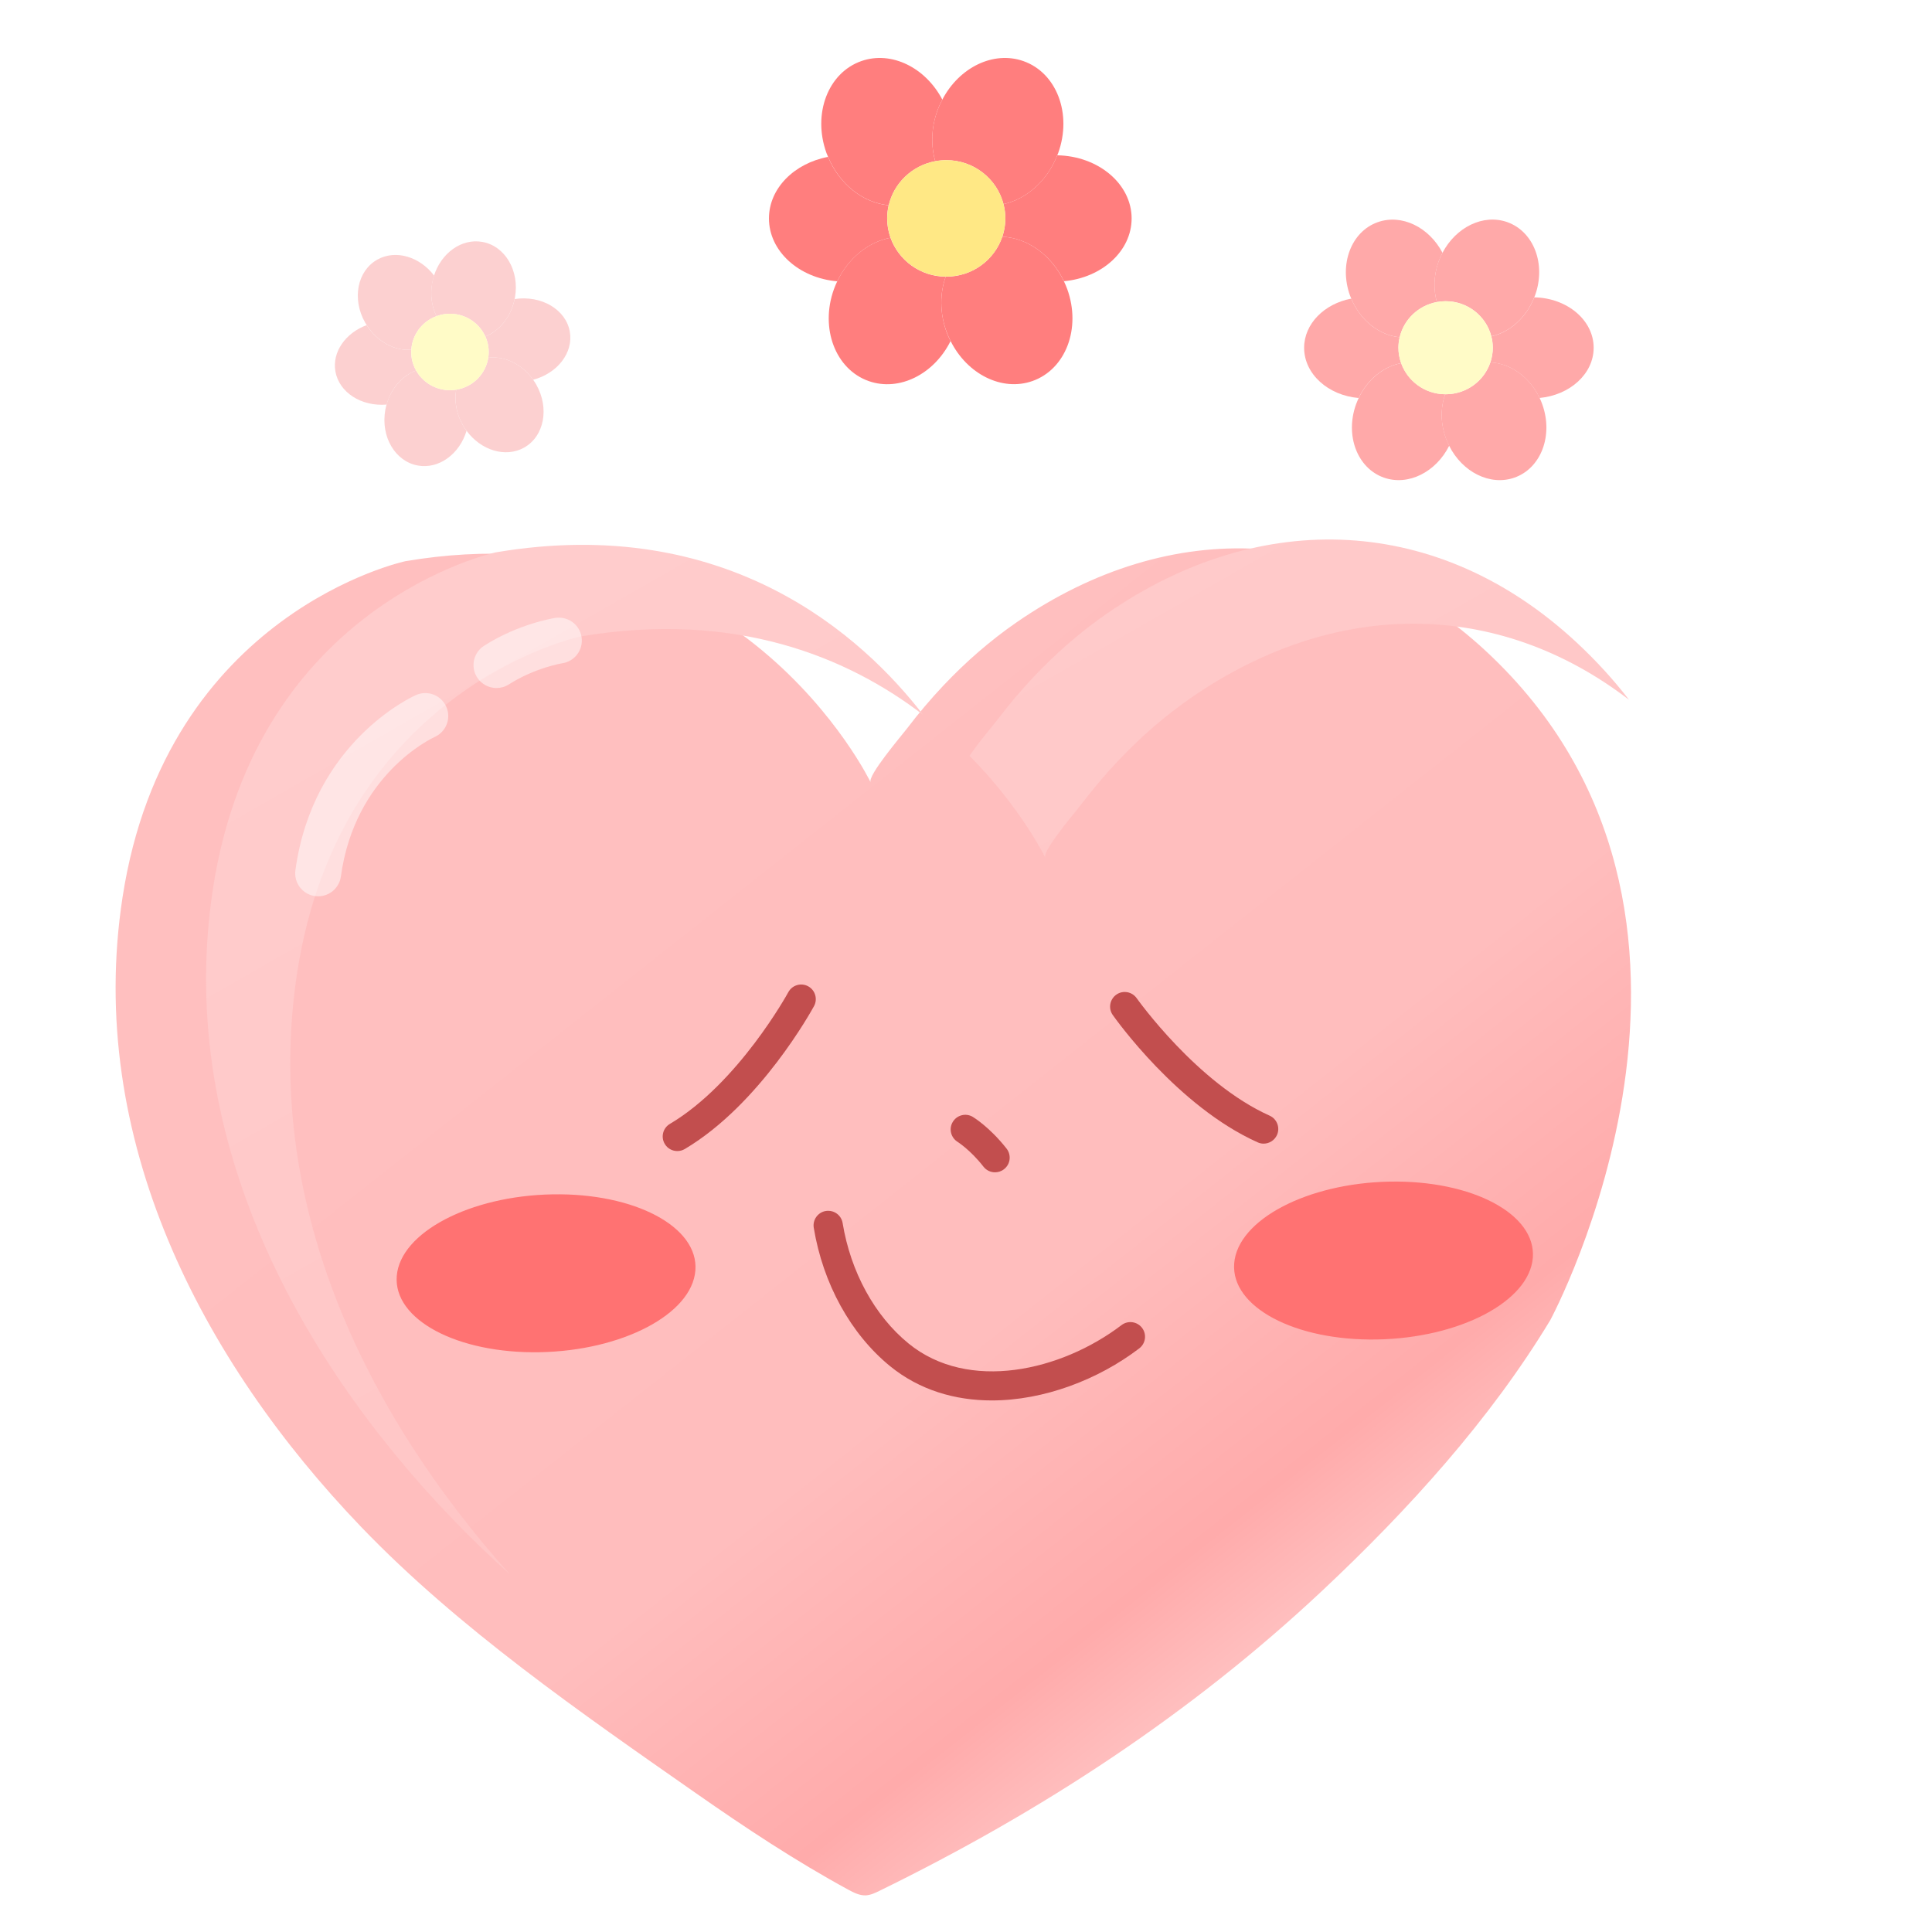 <svg width="300" height="300" viewBox="0 0 300 300" fill="none" xmlns="http://www.w3.org/2000/svg">
<g filter="url(#filter0_i_3_12486)">
<path d="M149.235 117.318C149.235 117.318 128.528 74.268 76.987 82.995C76.987 82.995 39.895 90.894 33.078 135.17C27.323 172.564 45.316 207.119 70.203 233.029C85.229 248.671 104.317 261.862 122.13 274.309C129.761 279.642 137.553 284.807 145.752 289.27C146.609 289.731 147.531 290.213 148.506 290.161C149.246 290.119 149.921 289.794 150.586 289.47C175.74 277.18 198.965 261.977 219.318 242.898C232.758 230.294 245.483 216.224 254.773 200.843C254.773 200.843 288.793 137.8 244.754 96.929C223.479 77.19 195.943 75.902 171.914 92.477C167.788 95.327 164.004 98.638 160.585 102.252C158.549 104.4 156.641 106.674 154.851 109.021C154.058 110.058 148.742 116.292 149.235 117.318Z" fill="url(#paint0_linear_3_12486)"/>
</g>
<g filter="url(#filter1_f_3_12486)">
<path fill-rule="evenodd" clip-rule="evenodd" d="M150.542 117.354C158.636 125.538 162.305 133.167 162.305 133.167C161.892 132.305 165.565 127.78 167.229 125.732C167.548 125.338 167.793 125.036 167.921 124.869C169.711 122.522 171.619 120.248 173.655 118.1C177.074 114.486 180.858 111.175 184.984 108.325C207.216 92.99 232.451 92.945 252.951 108.658C250.581 105.583 247.862 102.588 244.754 99.704C223.479 79.965 195.943 78.677 171.914 95.252C167.788 98.102 164.004 101.413 160.585 105.027C158.549 107.175 156.641 109.449 154.851 111.796C154.723 111.963 154.478 112.265 154.158 112.659C153.227 113.806 151.664 115.732 150.542 117.354ZM79.216 244.507C76.088 241.688 73.071 238.79 70.203 235.804C45.316 209.894 27.323 175.339 33.078 137.946C39.895 93.669 76.987 85.77 76.987 85.77C113.049 79.664 134.017 98.905 143.358 111.013C131.705 102.082 114.288 94.74 90.057 98.843C90.057 98.843 52.965 106.742 46.148 151.019C40.711 186.347 56.471 219.143 79.216 244.507Z" fill="url(#paint1_linear_3_12486)"/>
</g>
<path d="M77.095 106.835C75.913 106.835 74.763 106.25 74.082 105.185C73.028 103.524 73.517 101.32 75.178 100.266C80.598 96.816 86.039 95.975 86.262 95.943C88.211 95.666 90.021 96.997 90.308 98.945C90.596 100.894 89.254 102.693 87.317 102.991C87.221 103.002 83.068 103.694 79.001 106.281C78.415 106.654 77.755 106.835 77.095 106.835Z" fill="white" fill-opacity="0.5"/>
<path d="M49.407 139.177C49.248 139.177 49.088 139.166 48.917 139.145C46.969 138.879 45.606 137.08 45.872 135.131C48.587 115.241 63.941 108.214 64.591 107.927C66.39 107.128 68.498 107.937 69.297 109.737C70.096 111.536 69.286 113.634 67.498 114.432C66.976 114.677 55.093 120.278 52.932 136.1C52.687 137.878 51.154 139.177 49.407 139.177Z" fill="white" fill-opacity="0.5"/>
<g filter="url(#filter2_f_3_12486)">
<ellipse cx="23.184" cy="12.294" rx="23.184" ry="12.294" transform="matrix(1 -0.018 -0.081 0.997 192.643 183.897)" fill="#FF7272"/>
</g>
<g filter="url(#filter3_f_3_12486)">
<ellipse cx="23.184" cy="12.294" rx="23.184" ry="12.294" transform="matrix(1 -0.018 -0.081 0.997 62.605 185.875)" fill="#FF7272"/>
</g>
<path d="M154.505 182.036C153.834 182.036 153.163 181.738 152.716 181.163C150.661 178.533 148.723 177.34 148.713 177.319C147.648 176.669 147.297 175.275 147.946 174.21C148.585 173.145 149.969 172.783 151.045 173.422C151.151 173.486 153.685 175.019 156.305 178.362C157.071 179.353 156.901 180.779 155.911 181.546C155.485 181.887 154.984 182.036 154.505 182.036Z" fill="#C24E4E"/>
<path d="M154.001 217.459C148.325 217.459 142.799 215.872 138.221 212.145C132.109 207.162 127.786 199.326 126.36 190.648C126.157 189.413 126.998 188.242 128.234 188.039C129.479 187.848 130.64 188.678 130.842 189.913C132.088 197.516 135.825 204.33 141.085 208.621C150.37 216.191 164.755 212.912 174.156 205.757C175.157 205.001 176.573 205.193 177.34 206.193C178.096 207.194 177.904 208.61 176.903 209.377C170.547 214.222 162.114 217.459 154.001 217.459Z" fill="#C24E4E"/>
<path d="M105.172 178.734C104.395 178.734 103.639 178.34 103.223 177.626C102.585 176.551 102.936 175.156 104.022 174.517C114.638 168.225 122.336 154.212 122.41 154.063C123.007 152.967 124.38 152.551 125.487 153.148C126.584 153.744 126.999 155.118 126.403 156.225C126.062 156.842 118.045 171.472 106.343 178.414C105.971 178.638 105.566 178.734 105.172 178.734Z" fill="#C24E4E"/>
<path d="M196.214 177.584C195.905 177.584 195.586 177.52 195.288 177.381C182.862 171.813 173.194 158.184 172.789 157.609C172.065 156.587 172.321 155.171 173.343 154.447C174.365 153.723 175.781 153.978 176.505 155C176.601 155.128 185.875 168.193 197.151 173.239C198.29 173.751 198.801 175.092 198.29 176.242C197.907 177.083 197.076 177.584 196.214 177.584Z" fill="#C24E4E"/>
<path d="M217.57 56.39C217.304 55.643 217.149 54.837 217.149 53.996C217.149 53.43 217.218 52.889 217.347 52.366C214.241 52.083 211.255 49.809 209.822 46.368C205.636 47.166 202.504 50.281 202.504 54.004C202.504 58.063 206.219 61.4 210.972 61.803C212.353 58.878 214.876 56.896 217.57 56.39Z" fill="#FFA9A9"/>
<path d="M247.463 53.996C247.463 49.723 243.353 46.266 238.239 46.171C236.978 49.371 234.387 51.611 231.573 52.228C231.719 52.795 231.805 53.387 231.805 54.004C231.805 54.802 231.667 55.557 231.427 56.278C234.499 56.415 237.502 58.509 239.063 61.795C243.79 61.357 247.463 58.037 247.463 53.996Z" fill="#FFA9A9"/>
<path d="M224.417 61.22C221.251 61.194 218.575 59.187 217.579 56.389C214.885 56.896 212.363 58.878 210.982 61.795C210.836 62.112 210.69 62.438 210.57 62.773C208.82 67.612 210.758 72.708 214.894 74.166C218.677 75.496 222.993 73.3 225.035 69.207C224.846 68.83 224.675 68.444 224.52 68.032C223.654 65.673 223.688 63.253 224.417 61.22Z" fill="#FFA9A9"/>
<path d="M231.426 56.27C230.457 59.144 227.72 61.22 224.477 61.22C224.451 61.22 224.434 61.22 224.408 61.22C223.679 63.254 223.653 65.673 224.502 68.032C224.648 68.444 224.828 68.83 225.017 69.208C227.059 73.3 231.375 75.497 235.158 74.167C239.294 72.717 241.224 67.612 239.482 62.773C239.362 62.43 239.217 62.104 239.071 61.786C237.509 58.5 234.498 56.398 231.426 56.27Z" fill="#FFA9A9"/>
<path d="M217.347 52.365C217.999 49.594 220.264 47.432 223.121 46.9C222.572 44.987 222.615 42.782 223.387 40.62C223.558 40.148 223.764 39.693 223.996 39.264C221.92 35.292 217.681 33.181 213.949 34.494C209.814 35.944 207.883 41.049 209.625 45.888C209.685 46.051 209.754 46.205 209.822 46.368C211.255 49.809 214.241 52.082 217.347 52.365Z" fill="#FFA9A9"/>
<path d="M223.113 46.901C223.55 46.815 224.005 46.772 224.477 46.772C227.9 46.772 230.766 49.089 231.572 52.22C234.386 51.602 236.977 49.372 238.239 46.163C238.273 46.069 238.324 45.974 238.359 45.88C240.109 41.041 238.17 35.944 234.034 34.486C230.302 33.173 226.073 35.284 223.988 39.256C223.765 39.685 223.55 40.14 223.379 40.612C222.606 42.782 222.564 44.987 223.113 46.901Z" fill="#FFA9A9"/>
<path d="M224.475 46.772C224.012 46.772 223.557 46.824 223.111 46.901C220.254 47.433 217.989 49.586 217.337 52.366C217.217 52.889 217.14 53.438 217.14 53.996C217.14 54.837 217.294 55.635 217.56 56.39C218.555 59.187 221.232 61.194 224.398 61.22C224.424 61.22 224.441 61.22 224.467 61.22C227.71 61.22 230.455 59.144 231.416 56.27C231.657 55.558 231.794 54.794 231.794 53.996C231.794 53.387 231.708 52.795 231.562 52.22C230.773 49.097 227.899 46.772 224.475 46.772Z" fill="#FFFBC7"/>
<path d="M64.615 57.539C64.297 56.973 64.057 56.338 63.937 55.66C63.86 55.205 63.843 54.751 63.868 54.313C61.312 54.51 58.575 53.078 56.936 50.486C53.65 51.705 51.557 54.656 52.08 57.668C52.655 60.954 56.13 63.15 60.033 62.824C60.737 60.267 62.496 58.32 64.615 57.539Z" fill="#FCD0D0"/>
<path d="M88.483 51.516C87.883 48.059 84.065 45.811 79.912 46.437C79.346 49.2 77.562 51.37 75.365 52.254C75.562 52.691 75.717 53.163 75.803 53.661C75.914 54.304 75.914 54.939 75.82 55.548C78.325 55.24 81.053 56.527 82.778 58.972C86.544 57.977 89.05 54.785 88.483 51.516Z" fill="#FCD0D0"/>
<path d="M70.835 60.516C68.27 60.928 65.816 59.667 64.615 57.539C62.505 58.32 60.737 60.267 60.025 62.816C59.948 63.09 59.879 63.373 59.828 63.665C59.09 67.826 61.372 71.687 64.933 72.296C68.184 72.854 71.367 70.486 72.448 66.891C72.243 66.608 72.045 66.325 71.874 66.016C70.844 64.223 70.527 62.258 70.835 60.516Z" fill="#FCD0D0"/>
<path d="M75.818 55.54C75.441 58.003 73.51 60.062 70.885 60.499C70.868 60.499 70.851 60.499 70.834 60.508C70.533 62.249 70.842 64.214 71.872 66.016C72.052 66.325 72.249 66.617 72.447 66.891C74.677 69.928 78.478 71.112 81.361 69.516C84.501 67.775 85.359 63.382 83.257 59.701C83.111 59.444 82.948 59.195 82.785 58.964C81.052 56.527 78.323 55.231 75.818 55.54Z" fill="#FCD0D0"/>
<path d="M63.868 54.313C64.005 51.979 65.532 49.92 67.772 49.097C67.051 47.621 66.777 45.828 67.111 43.974C67.18 43.563 67.291 43.177 67.411 42.791C65.172 39.856 61.44 38.724 58.609 40.302C55.469 42.044 54.611 46.437 56.713 50.117C56.781 50.246 56.867 50.358 56.944 50.478C58.574 53.078 61.311 54.51 63.868 54.313Z" fill="#FCD0D0"/>
<path d="M67.771 49.097C68.114 48.968 68.475 48.873 68.852 48.805C71.623 48.333 74.274 49.826 75.364 52.254C77.56 51.37 79.345 49.208 79.911 46.437C79.928 46.351 79.954 46.274 79.963 46.188C80.701 42.027 78.418 38.166 74.858 37.557C71.657 37.008 68.517 39.29 67.393 42.799C67.273 43.177 67.162 43.571 67.093 43.983C66.776 45.828 67.05 47.621 67.771 49.097Z" fill="#FCD0D0"/>
<path d="M68.852 48.805C68.475 48.865 68.114 48.968 67.771 49.097C65.532 49.912 64.005 51.971 63.867 54.313C63.842 54.759 63.859 55.206 63.936 55.66C64.056 56.338 64.288 56.973 64.614 57.539C65.815 59.667 68.269 60.928 70.834 60.516C70.851 60.516 70.868 60.516 70.886 60.508C73.511 60.062 75.441 58.002 75.819 55.549C75.913 54.94 75.913 54.305 75.802 53.661C75.716 53.163 75.561 52.7 75.364 52.254C74.275 49.826 71.623 48.333 68.852 48.805Z" fill="#FFFBC7"/>
<path d="M138.278 36.914C137.943 35.979 137.754 34.966 137.754 33.919C137.754 33.216 137.84 32.53 137.994 31.878C134.099 31.526 130.367 28.677 128.574 24.362C123.323 25.357 119.402 29.252 119.402 33.919C119.402 38.999 124.053 43.177 130.007 43.683C131.749 40.028 134.906 37.549 138.278 36.914Z" fill="#FF7E7E"/>
<path d="M175.718 33.92C175.718 28.575 170.57 24.233 164.17 24.113C162.591 28.128 159.348 30.925 155.822 31.698C156.002 32.41 156.114 33.148 156.114 33.92C156.114 34.915 155.942 35.867 155.642 36.76C159.485 36.931 163.252 39.556 165.208 43.666C171.111 43.134 175.718 38.973 175.718 33.92Z" fill="#FF7E7E"/>
<path d="M146.847 42.962C142.883 42.928 139.529 40.414 138.276 36.914C134.896 37.548 131.738 40.028 130.005 43.683C129.816 44.078 129.645 44.481 129.49 44.91C127.303 50.967 129.722 57.359 134.904 59.178C139.649 60.842 145.045 58.097 147.602 52.966C147.37 52.494 147.147 52.014 146.959 51.499C145.903 48.53 145.938 45.502 146.847 42.962Z" fill="#FF7E7E"/>
<path d="M155.635 36.759C154.425 40.363 150.985 42.962 146.926 42.962C146.901 42.962 146.875 42.962 146.849 42.962C145.94 45.502 145.897 48.539 146.969 51.491C147.158 52.005 147.373 52.486 147.613 52.958C150.17 58.088 155.575 60.834 160.311 59.169C165.493 57.35 167.912 50.967 165.724 44.901C165.57 44.472 165.39 44.069 165.201 43.666C163.245 39.556 159.487 36.922 155.635 36.759Z" fill="#FF7E7E"/>
<path d="M138.002 31.869C138.817 28.395 141.657 25.692 145.226 25.031C144.531 22.638 144.591 19.866 145.56 17.164C145.775 16.572 146.041 16.006 146.324 15.465C143.716 10.489 138.413 7.846 133.746 9.485C128.564 11.304 126.145 17.687 128.332 23.753C128.41 23.959 128.495 24.156 128.581 24.354C130.366 28.669 134.106 31.526 138.002 31.869Z" fill="#FF7E7E"/>
<path d="M145.228 25.031C145.777 24.928 146.352 24.868 146.935 24.868C151.225 24.868 154.82 27.777 155.824 31.698C159.35 30.926 162.602 28.129 164.172 24.113C164.223 23.993 164.275 23.882 164.318 23.753C166.506 17.696 164.086 11.304 158.904 9.485C154.237 7.846 148.926 10.489 146.326 15.465C146.043 16.006 145.777 16.572 145.563 17.164C144.585 19.866 144.533 22.629 145.228 25.031Z" fill="#FF7E7E"/>
<path d="M146.935 24.868C146.351 24.868 145.785 24.928 145.227 25.031C141.65 25.692 138.818 28.403 138.003 31.869C137.849 32.53 137.763 33.208 137.763 33.911C137.763 34.966 137.952 35.97 138.286 36.905C139.531 40.406 142.894 42.92 146.858 42.954C146.883 42.954 146.909 42.954 146.935 42.954C150.993 42.954 154.433 40.354 155.643 36.751C155.943 35.859 156.115 34.906 156.115 33.911C156.115 33.147 156.003 32.401 155.823 31.689C154.811 27.777 151.225 24.868 146.935 24.868Z" fill="#FFE885"/>
<defs>
<filter id="filter0_i_3_12486" x="17.952" y="81" width="249.358" height="213.313" filterUnits="userSpaceOnUse" color-interpolation-filters="sRGB">
<feFlood flood-opacity="0" result="BackgroundImageFix"/>
<feBlend mode="normal" in="SourceGraphic" in2="BackgroundImageFix" result="shape"/>
<feColorMatrix in="SourceAlpha" type="matrix" values="0 0 0 0 0 0 0 0 0 0 0 0 0 0 0 0 0 0 127 0" result="hardAlpha"/>
<feOffset dx="-14.048" dy="4.149"/>
<feGaussianBlur stdDeviation="7.024"/>
<feComposite in2="hardAlpha" operator="arithmetic" k2="-1" k3="1"/>
<feColorMatrix type="matrix" values="0 0 0 0 0.925 0 0 0 0 0.207 0 0 0 0 0.207 0 0 0 0.1 0"/>
<feBlend mode="normal" in2="shape" result="effect1_innerShadow_3_12486"/>
</filter>
<filter id="filter1_f_3_12486" x="17.952" y="69.728" width="249.046" height="188.827" filterUnits="userSpaceOnUse" color-interpolation-filters="sRGB">
<feFlood flood-opacity="0" result="BackgroundImageFix"/>
<feBlend mode="normal" in="SourceGraphic" in2="BackgroundImageFix" result="shape"/>
<feGaussianBlur stdDeviation="7.024" result="effect1_foregroundBlur_3_12486"/>
</filter>
<filter id="filter2_f_3_12486" x="163.535" y="155.377" width="102.593" height="80.712" filterUnits="userSpaceOnUse" color-interpolation-filters="sRGB">
<feFlood flood-opacity="0" result="BackgroundImageFix"/>
<feBlend mode="normal" in="SourceGraphic" in2="BackgroundImageFix" result="shape"/>
<feGaussianBlur stdDeviation="14.048" result="effect1_foregroundBlur_3_12486"/>
</filter>
<filter id="filter3_f_3_12486" x="33.496" y="157.355" width="102.593" height="80.712" filterUnits="userSpaceOnUse" color-interpolation-filters="sRGB">
<feFlood flood-opacity="0" result="BackgroundImageFix"/>
<feBlend mode="normal" in="SourceGraphic" in2="BackgroundImageFix" result="shape"/>
<feGaussianBlur stdDeviation="14.048" result="effect1_foregroundBlur_3_12486"/>
</filter>
<linearGradient id="paint0_linear_3_12486" x1="93.051" y1="89.494" x2="241.165" y2="277.092" gradientUnits="userSpaceOnUse">
<stop offset="0.132" stop-color="#FFBFBF"/>
<stop offset="0.564" stop-color="#FFBDBD"/>
<stop offset="0.759" stop-color="#FFABAB"/>
<stop offset="0.854" stop-color="#FFC4C4"/>
<stop offset="0.854" stop-color="#FF6D6D"/>
</linearGradient>
<linearGradient id="paint1_linear_3_12486" x1="90.53" y1="83.772" x2="247.916" y2="358.891" gradientUnits="userSpaceOnUse">
<stop stop-color="#FFCCCC"/>
<stop offset="0.759" stop-color="#FFC1C1"/>
</linearGradient>
</defs>
</svg>
